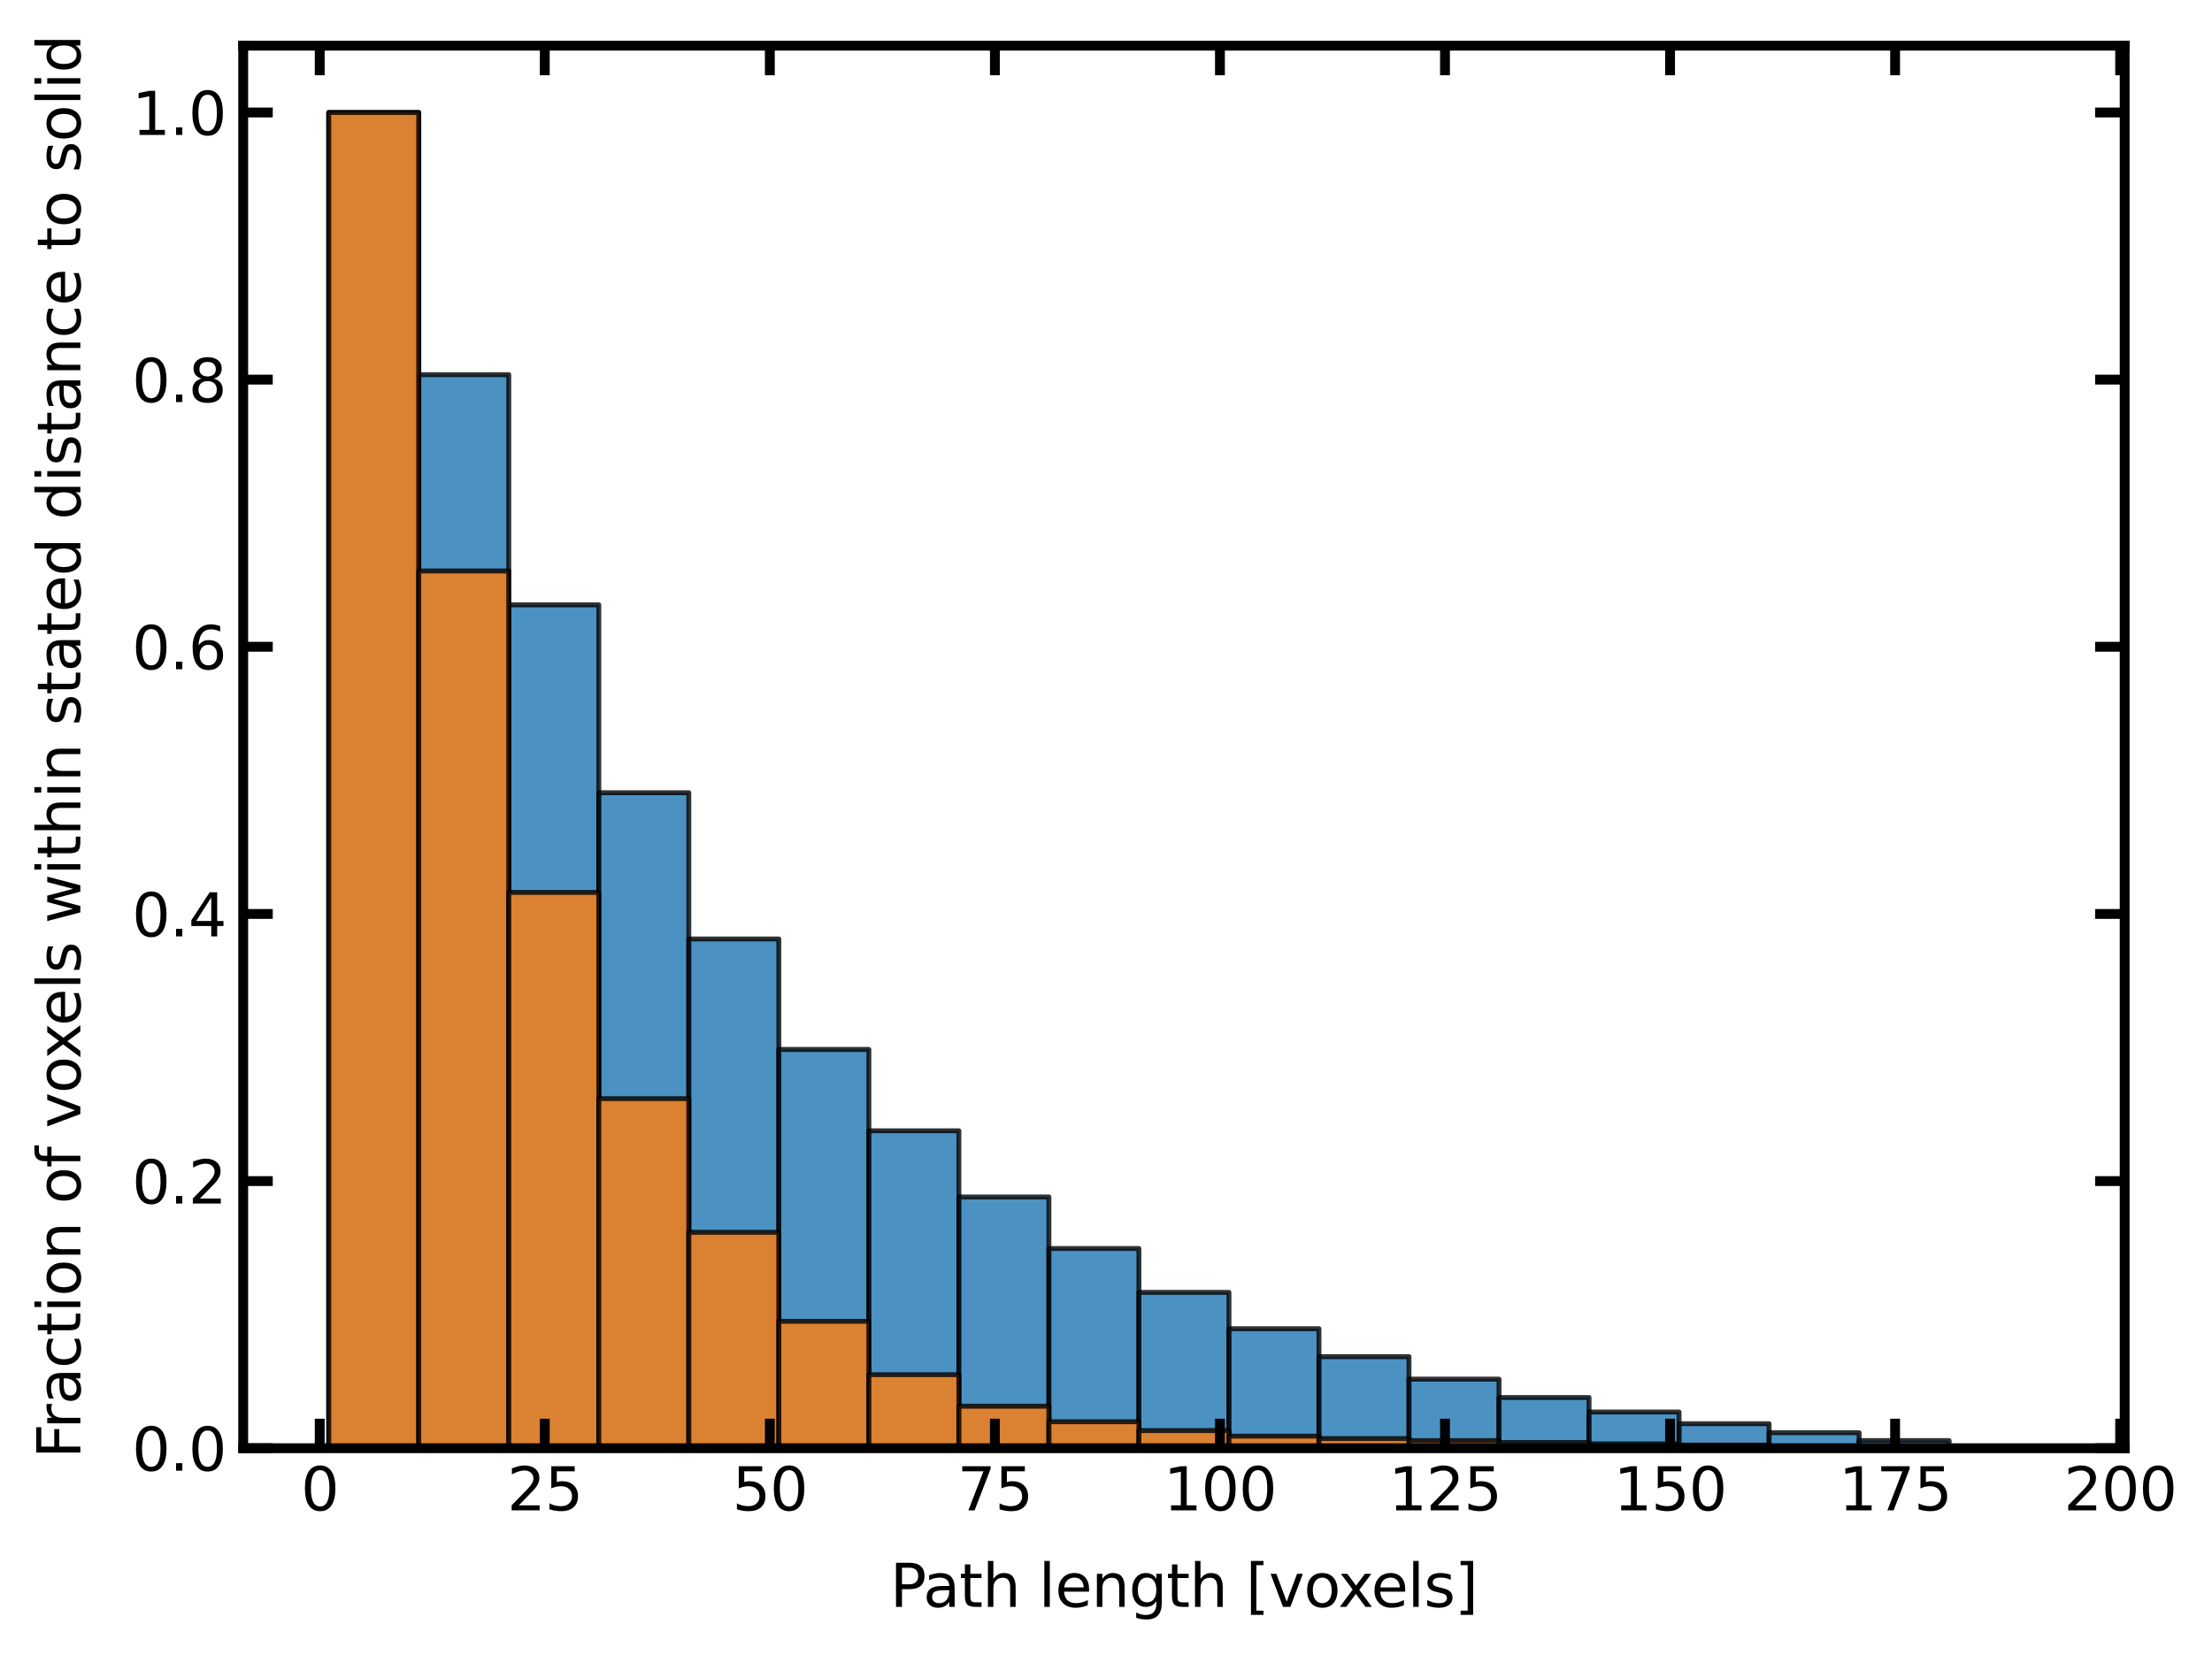 <?xml version="1.0" encoding="utf-8" standalone="no"?>
<!DOCTYPE svg PUBLIC "-//W3C//DTD SVG 1.1//EN"
  "http://www.w3.org/Graphics/SVG/1.1/DTD/svg11.dtd">
<svg xmlns:xlink="http://www.w3.org/1999/xlink" width="449.28pt" height="336.163pt" viewBox="0 0 449.28 336.163" xmlns="http://www.w3.org/2000/svg" version="1.1">
 <defs>
  <style type="text/css">*{stroke-linejoin: round; stroke-linecap: butt}</style>
 </defs>
 <g id="figure_1">
  <g id="patch_1">
   <path d="M 0 336.163 
L 449.28 336.163 
L 449.28 0 
L 0 0 
z
" style="fill: #ffffff"/>
  </g>
  <g id="axes_1">
   <g id="patch_2">
    <path d="M 49.398 294.235 
L 431.542 294.235 
L 431.542 9.283 
L 49.398 9.283 
z
" style="fill: #ffffff"/>
   </g>
   <g id="patch_3">
    <path d="M 66.768 294.235 
L 85.052 294.235 
L 85.052 22.852 
L 66.768 22.852 
z
" clip-path="url(#p12a91efa93)" style="fill: #1f77b4; opacity: 0.8; stroke: #000000; stroke-linejoin: miter"/>
   </g>
   <g id="patch_4">
    <path d="M 85.052 294.235 
L 103.337 294.235 
L 103.337 76.118 
L 85.052 76.118 
z
" clip-path="url(#p12a91efa93)" style="fill: #1f77b4; opacity: 0.8; stroke: #000000; stroke-linejoin: miter"/>
   </g>
   <g id="patch_5">
    <path d="M 103.337 294.235 
L 121.621 294.235 
L 121.621 122.886 
L 103.337 122.886 
z
" clip-path="url(#p12a91efa93)" style="fill: #1f77b4; opacity: 0.8; stroke: #000000; stroke-linejoin: miter"/>
   </g>
   <g id="patch_6">
    <path d="M 121.621 294.235 
L 139.905 294.235 
L 139.905 161.056 
L 121.621 161.056 
z
" clip-path="url(#p12a91efa93)" style="fill: #1f77b4; opacity: 0.8; stroke: #000000; stroke-linejoin: miter"/>
   </g>
   <g id="patch_7">
    <path d="M 139.905 294.235 
L 158.19 294.235 
L 158.19 190.767 
L 139.905 190.767 
z
" clip-path="url(#p12a91efa93)" style="fill: #1f77b4; opacity: 0.8; stroke: #000000; stroke-linejoin: miter"/>
   </g>
   <g id="patch_8">
    <path d="M 158.19 294.235 
L 176.474 294.235 
L 176.474 213.212 
L 158.19 213.212 
z
" clip-path="url(#p12a91efa93)" style="fill: #1f77b4; opacity: 0.8; stroke: #000000; stroke-linejoin: miter"/>
   </g>
   <g id="patch_9">
    <path d="M 176.474 294.235 
L 194.759 294.235 
L 194.759 229.736 
L 176.474 229.736 
z
" clip-path="url(#p12a91efa93)" style="fill: #1f77b4; opacity: 0.8; stroke: #000000; stroke-linejoin: miter"/>
   </g>
   <g id="patch_10">
    <path d="M 194.759 294.235 
L 213.043 294.235 
L 213.043 243.181 
L 194.759 243.181 
z
" clip-path="url(#p12a91efa93)" style="fill: #1f77b4; opacity: 0.8; stroke: #000000; stroke-linejoin: miter"/>
   </g>
   <g id="patch_11">
    <path d="M 213.043 294.235 
L 231.327 294.235 
L 231.327 253.65 
L 213.043 253.65 
z
" clip-path="url(#p12a91efa93)" style="fill: #1f77b4; opacity: 0.8; stroke: #000000; stroke-linejoin: miter"/>
   </g>
   <g id="patch_12">
    <path d="M 231.327 294.235 
L 249.612 294.235 
L 249.612 262.567 
L 231.327 262.567 
z
" clip-path="url(#p12a91efa93)" style="fill: #1f77b4; opacity: 0.8; stroke: #000000; stroke-linejoin: miter"/>
   </g>
   <g id="patch_13">
    <path d="M 249.612 294.235 
L 267.896 294.235 
L 267.896 269.952 
L 249.612 269.952 
z
" clip-path="url(#p12a91efa93)" style="fill: #1f77b4; opacity: 0.8; stroke: #000000; stroke-linejoin: miter"/>
   </g>
   <g id="patch_14">
    <path d="M 267.896 294.235 
L 286.181 294.235 
L 286.181 275.632 
L 267.896 275.632 
z
" clip-path="url(#p12a91efa93)" style="fill: #1f77b4; opacity: 0.8; stroke: #000000; stroke-linejoin: miter"/>
   </g>
   <g id="patch_15">
    <path d="M 286.181 294.235 
L 304.465 294.235 
L 304.465 280.196 
L 286.181 280.196 
z
" clip-path="url(#p12a91efa93)" style="fill: #1f77b4; opacity: 0.8; stroke: #000000; stroke-linejoin: miter"/>
   </g>
   <g id="patch_16">
    <path d="M 304.465 294.235 
L 322.749 294.235 
L 322.749 283.924 
L 304.465 283.924 
z
" clip-path="url(#p12a91efa93)" style="fill: #1f77b4; opacity: 0.8; stroke: #000000; stroke-linejoin: miter"/>
   </g>
   <g id="patch_17">
    <path d="M 322.749 294.235 
L 341.034 294.235 
L 341.034 286.873 
L 322.749 286.873 
z
" clip-path="url(#p12a91efa93)" style="fill: #1f77b4; opacity: 0.8; stroke: #000000; stroke-linejoin: miter"/>
   </g>
   <g id="patch_18">
    <path d="M 341.034 294.235 
L 359.318 294.235 
L 359.318 289.249 
L 341.034 289.249 
z
" clip-path="url(#p12a91efa93)" style="fill: #1f77b4; opacity: 0.8; stroke: #000000; stroke-linejoin: miter"/>
   </g>
   <g id="patch_19">
    <path d="M 359.318 294.235 
L 377.603 294.235 
L 377.603 291.073 
L 359.318 291.073 
z
" clip-path="url(#p12a91efa93)" style="fill: #1f77b4; opacity: 0.8; stroke: #000000; stroke-linejoin: miter"/>
   </g>
   <g id="patch_20">
    <path d="M 377.603 294.235 
L 395.887 294.235 
L 395.887 292.68 
L 377.603 292.68 
z
" clip-path="url(#p12a91efa93)" style="fill: #1f77b4; opacity: 0.8; stroke: #000000; stroke-linejoin: miter"/>
   </g>
   <g id="patch_21">
    <path d="M 395.887 294.235 
L 414.172 294.235 
L 414.172 293.874 
L 395.887 293.874 
z
" clip-path="url(#p12a91efa93)" style="fill: #1f77b4; opacity: 0.8; stroke: #000000; stroke-linejoin: miter"/>
   </g>
   <g id="patch_22">
    <path d="M 66.768 294.235 
L 85.052 294.235 
L 85.052 22.852 
L 66.768 22.852 
z
" clip-path="url(#p12a91efa93)" style="fill: #ff7f0e; opacity: 0.8; stroke: #000000; stroke-linejoin: miter"/>
   </g>
   <g id="patch_23">
    <path d="M 85.052 294.235 
L 103.337 294.235 
L 103.337 115.997 
L 85.052 115.997 
z
" clip-path="url(#p12a91efa93)" style="fill: #ff7f0e; opacity: 0.8; stroke: #000000; stroke-linejoin: miter"/>
   </g>
   <g id="patch_24">
    <path d="M 103.337 294.235 
L 121.621 294.235 
L 121.621 181.311 
L 103.337 181.311 
z
" clip-path="url(#p12a91efa93)" style="fill: #ff7f0e; opacity: 0.8; stroke: #000000; stroke-linejoin: miter"/>
   </g>
   <g id="patch_25">
    <path d="M 121.621 294.235 
L 139.905 294.235 
L 139.905 223.209 
L 121.621 223.209 
z
" clip-path="url(#p12a91efa93)" style="fill: #ff7f0e; opacity: 0.8; stroke: #000000; stroke-linejoin: miter"/>
   </g>
   <g id="patch_26">
    <path d="M 139.905 294.235 
L 158.19 294.235 
L 158.19 250.361 
L 139.905 250.361 
z
" clip-path="url(#p12a91efa93)" style="fill: #ff7f0e; opacity: 0.8; stroke: #000000; stroke-linejoin: miter"/>
   </g>
   <g id="patch_27">
    <path d="M 158.19 294.235 
L 176.474 294.235 
L 176.474 268.448 
L 158.19 268.448 
z
" clip-path="url(#p12a91efa93)" style="fill: #ff7f0e; opacity: 0.8; stroke: #000000; stroke-linejoin: miter"/>
   </g>
   <g id="patch_28">
    <path d="M 176.474 294.235 
L 194.759 294.235 
L 194.759 279.292 
L 176.474 279.292 
z
" clip-path="url(#p12a91efa93)" style="fill: #ff7f0e; opacity: 0.8; stroke: #000000; stroke-linejoin: miter"/>
   </g>
   <g id="patch_29">
    <path d="M 194.759 294.235 
L 213.043 294.235 
L 213.043 285.694 
L 194.759 285.694 
z
" clip-path="url(#p12a91efa93)" style="fill: #ff7f0e; opacity: 0.8; stroke: #000000; stroke-linejoin: miter"/>
   </g>
   <g id="patch_30">
    <path d="M 213.043 294.235 
L 231.327 294.235 
L 231.327 288.849 
L 213.043 288.849 
z
" clip-path="url(#p12a91efa93)" style="fill: #ff7f0e; opacity: 0.8; stroke: #000000; stroke-linejoin: miter"/>
   </g>
   <g id="patch_31">
    <path d="M 231.327 294.235 
L 249.612 294.235 
L 249.612 290.642 
L 231.327 290.642 
z
" clip-path="url(#p12a91efa93)" style="fill: #ff7f0e; opacity: 0.8; stroke: #000000; stroke-linejoin: miter"/>
   </g>
   <g id="patch_32">
    <path d="M 249.612 294.235 
L 267.896 294.235 
L 267.896 291.774 
L 249.612 291.774 
z
" clip-path="url(#p12a91efa93)" style="fill: #ff7f0e; opacity: 0.8; stroke: #000000; stroke-linejoin: miter"/>
   </g>
   <g id="patch_33">
    <path d="M 267.896 294.235 
L 286.181 294.235 
L 286.181 292.262 
L 267.896 292.262 
z
" clip-path="url(#p12a91efa93)" style="fill: #ff7f0e; opacity: 0.8; stroke: #000000; stroke-linejoin: miter"/>
   </g>
   <g id="patch_34">
    <path d="M 286.181 294.235 
L 304.465 294.235 
L 304.465 292.685 
L 286.181 292.685 
z
" clip-path="url(#p12a91efa93)" style="fill: #ff7f0e; opacity: 0.8; stroke: #000000; stroke-linejoin: miter"/>
   </g>
   <g id="patch_35">
    <path d="M 304.465 294.235 
L 322.749 294.235 
L 322.749 293.073 
L 304.465 293.073 
z
" clip-path="url(#p12a91efa93)" style="fill: #ff7f0e; opacity: 0.8; stroke: #000000; stroke-linejoin: miter"/>
   </g>
   <g id="patch_36">
    <path d="M 322.749 294.235 
L 341.034 294.235 
L 341.034 293.338 
L 322.749 293.338 
z
" clip-path="url(#p12a91efa93)" style="fill: #ff7f0e; opacity: 0.8; stroke: #000000; stroke-linejoin: miter"/>
   </g>
   <g id="patch_37">
    <path d="M 341.034 294.235 
L 359.318 294.235 
L 359.318 293.587 
L 341.034 293.587 
z
" clip-path="url(#p12a91efa93)" style="fill: #ff7f0e; opacity: 0.8; stroke: #000000; stroke-linejoin: miter"/>
   </g>
   <g id="patch_38">
    <path d="M 359.318 294.235 
L 377.603 294.235 
L 377.603 293.836 
L 359.318 293.836 
z
" clip-path="url(#p12a91efa93)" style="fill: #ff7f0e; opacity: 0.8; stroke: #000000; stroke-linejoin: miter"/>
   </g>
   <g id="patch_39">
    <path d="M 377.603 294.235 
L 395.887 294.235 
L 395.887 294.086 
L 377.603 294.086 
z
" clip-path="url(#p12a91efa93)" style="fill: #ff7f0e; opacity: 0.8; stroke: #000000; stroke-linejoin: miter"/>
   </g>
   <g id="patch_40">
    <path d="M 395.887 294.235 
L 414.172 294.235 
L 414.172 294.235 
L 395.887 294.235 
z
" clip-path="url(#p12a91efa93)" style="fill: #ff7f0e; opacity: 0.8; stroke: #000000; stroke-linejoin: miter"/>
   </g>
   <g id="matplotlib.axis_1">
    <g id="xtick_1">
     <g id="line2d_1">
      <defs>
       <path id="ma923a096b4" d="M 0 0 
L 0 -6 
" style="stroke: #000000; stroke-width: 2"/>
      </defs>
      <g>
       <use xlink:href="#ma923a096b4" x="64.939" y="294.235" style="fill: #ffffff; stroke: #000000; stroke-width: 2"/>
      </g>
     </g>
     <g id="line2d_2">
      <defs>
       <path id="mdfbe73aa43" d="M 0 0 
L 0 6 
" style="stroke: #000000; stroke-width: 2"/>
      </defs>
      <g>
       <use xlink:href="#mdfbe73aa43" x="64.939" y="9.283" style="fill: #ffffff; stroke: #000000; stroke-width: 2"/>
      </g>
     </g>
     <g id="text_1">
      <!-- 0 -->
      <g transform="translate(61.122 306.853)scale(0.12 -0.12)">
       <defs>
        <path id="DejaVuSans-30" d="M 2034 4250 
Q 1547 4250 1301 3770 
Q 1056 3291 1056 2328 
Q 1056 1369 1301 889 
Q 1547 409 2034 409 
Q 2525 409 2770 889 
Q 3016 1369 3016 2328 
Q 3016 3291 2770 3770 
Q 2525 4250 2034 4250 
z
M 2034 4750 
Q 2819 4750 3233 4129 
Q 3647 3509 3647 2328 
Q 3647 1150 3233 529 
Q 2819 -91 2034 -91 
Q 1250 -91 836 529 
Q 422 1150 422 2328 
Q 422 3509 836 4129 
Q 1250 4750 2034 4750 
z
" transform="scale(0.016)"/>
       </defs>
       <use xlink:href="#DejaVuSans-30"/>
      </g>
     </g>
    </g>
    <g id="xtick_2">
     <g id="line2d_3">
      <g>
       <use xlink:href="#ma923a096b4" x="110.65" y="294.235" style="fill: #ffffff; stroke: #000000; stroke-width: 2"/>
      </g>
     </g>
     <g id="line2d_4">
      <g>
       <use xlink:href="#mdfbe73aa43" x="110.65" y="9.283" style="fill: #ffffff; stroke: #000000; stroke-width: 2"/>
      </g>
     </g>
     <g id="text_2">
      <!-- 25 -->
      <g transform="translate(103.015 306.853)scale(0.12 -0.12)">
       <defs>
        <path id="DejaVuSans-32" d="M 1228 531 
L 3431 531 
L 3431 0 
L 469 0 
L 469 531 
Q 828 903 1448 1529 
Q 2069 2156 2228 2338 
Q 2531 2678 2651 2914 
Q 2772 3150 2772 3378 
Q 2772 3750 2511 3984 
Q 2250 4219 1831 4219 
Q 1534 4219 1204 4116 
Q 875 4013 500 3803 
L 500 4441 
Q 881 4594 1212 4672 
Q 1544 4750 1819 4750 
Q 2544 4750 2975 4387 
Q 3406 4025 3406 3419 
Q 3406 3131 3298 2873 
Q 3191 2616 2906 2266 
Q 2828 2175 2409 1742 
Q 1991 1309 1228 531 
z
" transform="scale(0.016)"/>
        <path id="DejaVuSans-35" d="M 691 4666 
L 3169 4666 
L 3169 4134 
L 1269 4134 
L 1269 2991 
Q 1406 3038 1543 3061 
Q 1681 3084 1819 3084 
Q 2600 3084 3056 2656 
Q 3513 2228 3513 1497 
Q 3513 744 3044 326 
Q 2575 -91 1722 -91 
Q 1428 -91 1123 -41 
Q 819 9 494 109 
L 494 744 
Q 775 591 1075 516 
Q 1375 441 1709 441 
Q 2250 441 2565 725 
Q 2881 1009 2881 1497 
Q 2881 1984 2565 2268 
Q 2250 2553 1709 2553 
Q 1456 2553 1204 2497 
Q 953 2441 691 2322 
L 691 4666 
z
" transform="scale(0.016)"/>
       </defs>
       <use xlink:href="#DejaVuSans-32"/>
       <use xlink:href="#DejaVuSans-35" x="63.623"/>
      </g>
     </g>
    </g>
    <g id="xtick_3">
     <g id="line2d_5">
      <g>
       <use xlink:href="#ma923a096b4" x="156.361" y="294.235" style="fill: #ffffff; stroke: #000000; stroke-width: 2"/>
      </g>
     </g>
     <g id="line2d_6">
      <g>
       <use xlink:href="#mdfbe73aa43" x="156.361" y="9.283" style="fill: #ffffff; stroke: #000000; stroke-width: 2"/>
      </g>
     </g>
     <g id="text_3">
      <!-- 50 -->
      <g transform="translate(148.726 306.853)scale(0.12 -0.12)">
       <use xlink:href="#DejaVuSans-35"/>
       <use xlink:href="#DejaVuSans-30" x="63.623"/>
      </g>
     </g>
    </g>
    <g id="xtick_4">
     <g id="line2d_7">
      <g>
       <use xlink:href="#ma923a096b4" x="202.072" y="294.235" style="fill: #ffffff; stroke: #000000; stroke-width: 2"/>
      </g>
     </g>
     <g id="line2d_8">
      <g>
       <use xlink:href="#mdfbe73aa43" x="202.072" y="9.283" style="fill: #ffffff; stroke: #000000; stroke-width: 2"/>
      </g>
     </g>
     <g id="text_4">
      <!-- 75 -->
      <g transform="translate(194.437 306.853)scale(0.12 -0.12)">
       <defs>
        <path id="DejaVuSans-37" d="M 525 4666 
L 3525 4666 
L 3525 4397 
L 1831 0 
L 1172 0 
L 2766 4134 
L 525 4134 
L 525 4666 
z
" transform="scale(0.016)"/>
       </defs>
       <use xlink:href="#DejaVuSans-37"/>
       <use xlink:href="#DejaVuSans-35" x="63.623"/>
      </g>
     </g>
    </g>
    <g id="xtick_5">
     <g id="line2d_9">
      <g>
       <use xlink:href="#ma923a096b4" x="247.783" y="294.235" style="fill: #ffffff; stroke: #000000; stroke-width: 2"/>
      </g>
     </g>
     <g id="line2d_10">
      <g>
       <use xlink:href="#mdfbe73aa43" x="247.783" y="9.283" style="fill: #ffffff; stroke: #000000; stroke-width: 2"/>
      </g>
     </g>
     <g id="text_5">
      <!-- 100 -->
      <g transform="translate(236.331 306.853)scale(0.12 -0.12)">
       <defs>
        <path id="DejaVuSans-31" d="M 794 531 
L 1825 531 
L 1825 4091 
L 703 3866 
L 703 4441 
L 1819 4666 
L 2450 4666 
L 2450 531 
L 3481 531 
L 3481 0 
L 794 0 
L 794 531 
z
" transform="scale(0.016)"/>
       </defs>
       <use xlink:href="#DejaVuSans-31"/>
       <use xlink:href="#DejaVuSans-30" x="63.623"/>
       <use xlink:href="#DejaVuSans-30" x="127.246"/>
      </g>
     </g>
    </g>
    <g id="xtick_6">
     <g id="line2d_11">
      <g>
       <use xlink:href="#ma923a096b4" x="293.494" y="294.235" style="fill: #ffffff; stroke: #000000; stroke-width: 2"/>
      </g>
     </g>
     <g id="line2d_12">
      <g>
       <use xlink:href="#mdfbe73aa43" x="293.494" y="9.283" style="fill: #ffffff; stroke: #000000; stroke-width: 2"/>
      </g>
     </g>
     <g id="text_6">
      <!-- 125 -->
      <g transform="translate(282.042 306.853)scale(0.12 -0.12)">
       <use xlink:href="#DejaVuSans-31"/>
       <use xlink:href="#DejaVuSans-32" x="63.623"/>
       <use xlink:href="#DejaVuSans-35" x="127.246"/>
      </g>
     </g>
    </g>
    <g id="xtick_7">
     <g id="line2d_13">
      <g>
       <use xlink:href="#ma923a096b4" x="339.205" y="294.235" style="fill: #ffffff; stroke: #000000; stroke-width: 2"/>
      </g>
     </g>
     <g id="line2d_14">
      <g>
       <use xlink:href="#mdfbe73aa43" x="339.205" y="9.283" style="fill: #ffffff; stroke: #000000; stroke-width: 2"/>
      </g>
     </g>
     <g id="text_7">
      <!-- 150 -->
      <g transform="translate(327.753 306.853)scale(0.12 -0.12)">
       <use xlink:href="#DejaVuSans-31"/>
       <use xlink:href="#DejaVuSans-35" x="63.623"/>
       <use xlink:href="#DejaVuSans-30" x="127.246"/>
      </g>
     </g>
    </g>
    <g id="xtick_8">
     <g id="line2d_15">
      <g>
       <use xlink:href="#ma923a096b4" x="384.916" y="294.235" style="fill: #ffffff; stroke: #000000; stroke-width: 2"/>
      </g>
     </g>
     <g id="line2d_16">
      <g>
       <use xlink:href="#mdfbe73aa43" x="384.916" y="9.283" style="fill: #ffffff; stroke: #000000; stroke-width: 2"/>
      </g>
     </g>
     <g id="text_8">
      <!-- 175 -->
      <g transform="translate(373.464 306.853)scale(0.12 -0.12)">
       <use xlink:href="#DejaVuSans-31"/>
       <use xlink:href="#DejaVuSans-37" x="63.623"/>
       <use xlink:href="#DejaVuSans-35" x="127.246"/>
      </g>
     </g>
    </g>
    <g id="xtick_9">
     <g id="line2d_17">
      <g>
       <use xlink:href="#ma923a096b4" x="430.627" y="294.235" style="fill: #ffffff; stroke: #000000; stroke-width: 2"/>
      </g>
     </g>
     <g id="line2d_18">
      <g>
       <use xlink:href="#mdfbe73aa43" x="430.627" y="9.283" style="fill: #ffffff; stroke: #000000; stroke-width: 2"/>
      </g>
     </g>
     <g id="text_9">
      <!-- 200 -->
      <g transform="translate(419.175 306.853)scale(0.12 -0.12)">
       <use xlink:href="#DejaVuSans-32"/>
       <use xlink:href="#DejaVuSans-30" x="63.623"/>
       <use xlink:href="#DejaVuSans-30" x="127.246"/>
      </g>
     </g>
    </g>
    <g id="text_10">
     <!-- Path length [voxels] -->
     <g transform="translate(180.786 326.467)scale(0.12 -0.12)">
      <defs>
       <path id="DejaVuSans-50" d="M 1259 4147 
L 1259 2394 
L 2053 2394 
Q 2494 2394 2734 2622 
Q 2975 2850 2975 3272 
Q 2975 3691 2734 3919 
Q 2494 4147 2053 4147 
L 1259 4147 
z
M 628 4666 
L 2053 4666 
Q 2838 4666 3239 4311 
Q 3641 3956 3641 3272 
Q 3641 2581 3239 2228 
Q 2838 1875 2053 1875 
L 1259 1875 
L 1259 0 
L 628 0 
L 628 4666 
z
" transform="scale(0.016)"/>
       <path id="DejaVuSans-61" d="M 2194 1759 
Q 1497 1759 1228 1600 
Q 959 1441 959 1056 
Q 959 750 1161 570 
Q 1363 391 1709 391 
Q 2188 391 2477 730 
Q 2766 1069 2766 1631 
L 2766 1759 
L 2194 1759 
z
M 3341 1997 
L 3341 0 
L 2766 0 
L 2766 531 
Q 2569 213 2275 61 
Q 1981 -91 1556 -91 
Q 1019 -91 701 211 
Q 384 513 384 1019 
Q 384 1609 779 1909 
Q 1175 2209 1959 2209 
L 2766 2209 
L 2766 2266 
Q 2766 2663 2505 2880 
Q 2244 3097 1772 3097 
Q 1472 3097 1187 3025 
Q 903 2953 641 2809 
L 641 3341 
Q 956 3463 1253 3523 
Q 1550 3584 1831 3584 
Q 2591 3584 2966 3190 
Q 3341 2797 3341 1997 
z
" transform="scale(0.016)"/>
       <path id="DejaVuSans-74" d="M 1172 4494 
L 1172 3500 
L 2356 3500 
L 2356 3053 
L 1172 3053 
L 1172 1153 
Q 1172 725 1289 603 
Q 1406 481 1766 481 
L 2356 481 
L 2356 0 
L 1766 0 
Q 1100 0 847 248 
Q 594 497 594 1153 
L 594 3053 
L 172 3053 
L 172 3500 
L 594 3500 
L 594 4494 
L 1172 4494 
z
" transform="scale(0.016)"/>
       <path id="DejaVuSans-68" d="M 3513 2113 
L 3513 0 
L 2938 0 
L 2938 2094 
Q 2938 2591 2744 2837 
Q 2550 3084 2163 3084 
Q 1697 3084 1428 2787 
Q 1159 2491 1159 1978 
L 1159 0 
L 581 0 
L 581 4863 
L 1159 4863 
L 1159 2956 
Q 1366 3272 1645 3428 
Q 1925 3584 2291 3584 
Q 2894 3584 3203 3211 
Q 3513 2838 3513 2113 
z
" transform="scale(0.016)"/>
       <path id="DejaVuSans-20" transform="scale(0.016)"/>
       <path id="DejaVuSans-6c" d="M 603 4863 
L 1178 4863 
L 1178 0 
L 603 0 
L 603 4863 
z
" transform="scale(0.016)"/>
       <path id="DejaVuSans-65" d="M 3597 1894 
L 3597 1613 
L 953 1613 
Q 991 1019 1311 708 
Q 1631 397 2203 397 
Q 2534 397 2845 478 
Q 3156 559 3463 722 
L 3463 178 
Q 3153 47 2828 -22 
Q 2503 -91 2169 -91 
Q 1331 -91 842 396 
Q 353 884 353 1716 
Q 353 2575 817 3079 
Q 1281 3584 2069 3584 
Q 2775 3584 3186 3129 
Q 3597 2675 3597 1894 
z
M 3022 2063 
Q 3016 2534 2758 2815 
Q 2500 3097 2075 3097 
Q 1594 3097 1305 2825 
Q 1016 2553 972 2059 
L 3022 2063 
z
" transform="scale(0.016)"/>
       <path id="DejaVuSans-6e" d="M 3513 2113 
L 3513 0 
L 2938 0 
L 2938 2094 
Q 2938 2591 2744 2837 
Q 2550 3084 2163 3084 
Q 1697 3084 1428 2787 
Q 1159 2491 1159 1978 
L 1159 0 
L 581 0 
L 581 3500 
L 1159 3500 
L 1159 2956 
Q 1366 3272 1645 3428 
Q 1925 3584 2291 3584 
Q 2894 3584 3203 3211 
Q 3513 2838 3513 2113 
z
" transform="scale(0.016)"/>
       <path id="DejaVuSans-67" d="M 2906 1791 
Q 2906 2416 2648 2759 
Q 2391 3103 1925 3103 
Q 1463 3103 1205 2759 
Q 947 2416 947 1791 
Q 947 1169 1205 825 
Q 1463 481 1925 481 
Q 2391 481 2648 825 
Q 2906 1169 2906 1791 
z
M 3481 434 
Q 3481 -459 3084 -895 
Q 2688 -1331 1869 -1331 
Q 1566 -1331 1297 -1286 
Q 1028 -1241 775 -1147 
L 775 -588 
Q 1028 -725 1275 -790 
Q 1522 -856 1778 -856 
Q 2344 -856 2625 -561 
Q 2906 -266 2906 331 
L 2906 616 
Q 2728 306 2450 153 
Q 2172 0 1784 0 
Q 1141 0 747 490 
Q 353 981 353 1791 
Q 353 2603 747 3093 
Q 1141 3584 1784 3584 
Q 2172 3584 2450 3431 
Q 2728 3278 2906 2969 
L 2906 3500 
L 3481 3500 
L 3481 434 
z
" transform="scale(0.016)"/>
       <path id="DejaVuSans-5b" d="M 550 4863 
L 1875 4863 
L 1875 4416 
L 1125 4416 
L 1125 -397 
L 1875 -397 
L 1875 -844 
L 550 -844 
L 550 4863 
z
" transform="scale(0.016)"/>
       <path id="DejaVuSans-76" d="M 191 3500 
L 800 3500 
L 1894 563 
L 2988 3500 
L 3597 3500 
L 2284 0 
L 1503 0 
L 191 3500 
z
" transform="scale(0.016)"/>
       <path id="DejaVuSans-6f" d="M 1959 3097 
Q 1497 3097 1228 2736 
Q 959 2375 959 1747 
Q 959 1119 1226 758 
Q 1494 397 1959 397 
Q 2419 397 2687 759 
Q 2956 1122 2956 1747 
Q 2956 2369 2687 2733 
Q 2419 3097 1959 3097 
z
M 1959 3584 
Q 2709 3584 3137 3096 
Q 3566 2609 3566 1747 
Q 3566 888 3137 398 
Q 2709 -91 1959 -91 
Q 1206 -91 779 398 
Q 353 888 353 1747 
Q 353 2609 779 3096 
Q 1206 3584 1959 3584 
z
" transform="scale(0.016)"/>
       <path id="DejaVuSans-78" d="M 3513 3500 
L 2247 1797 
L 3578 0 
L 2900 0 
L 1881 1375 
L 863 0 
L 184 0 
L 1544 1831 
L 300 3500 
L 978 3500 
L 1906 2253 
L 2834 3500 
L 3513 3500 
z
" transform="scale(0.016)"/>
       <path id="DejaVuSans-73" d="M 2834 3397 
L 2834 2853 
Q 2591 2978 2328 3040 
Q 2066 3103 1784 3103 
Q 1356 3103 1142 2972 
Q 928 2841 928 2578 
Q 928 2378 1081 2264 
Q 1234 2150 1697 2047 
L 1894 2003 
Q 2506 1872 2764 1633 
Q 3022 1394 3022 966 
Q 3022 478 2636 193 
Q 2250 -91 1575 -91 
Q 1294 -91 989 -36 
Q 684 19 347 128 
L 347 722 
Q 666 556 975 473 
Q 1284 391 1588 391 
Q 1994 391 2212 530 
Q 2431 669 2431 922 
Q 2431 1156 2273 1281 
Q 2116 1406 1581 1522 
L 1381 1569 
Q 847 1681 609 1914 
Q 372 2147 372 2553 
Q 372 3047 722 3315 
Q 1072 3584 1716 3584 
Q 2034 3584 2315 3537 
Q 2597 3491 2834 3397 
z
" transform="scale(0.016)"/>
       <path id="DejaVuSans-5d" d="M 1947 4863 
L 1947 -844 
L 622 -844 
L 622 -397 
L 1369 -397 
L 1369 4416 
L 622 4416 
L 622 4863 
L 1947 4863 
z
" transform="scale(0.016)"/>
      </defs>
      <use xlink:href="#DejaVuSans-50"/>
      <use xlink:href="#DejaVuSans-61" x="55.803"/>
      <use xlink:href="#DejaVuSans-74" x="117.082"/>
      <use xlink:href="#DejaVuSans-68" x="156.291"/>
      <use xlink:href="#DejaVuSans-20" x="219.67"/>
      <use xlink:href="#DejaVuSans-6c" x="251.457"/>
      <use xlink:href="#DejaVuSans-65" x="279.24"/>
      <use xlink:href="#DejaVuSans-6e" x="340.764"/>
      <use xlink:href="#DejaVuSans-67" x="404.143"/>
      <use xlink:href="#DejaVuSans-74" x="467.619"/>
      <use xlink:href="#DejaVuSans-68" x="506.828"/>
      <use xlink:href="#DejaVuSans-20" x="570.207"/>
      <use xlink:href="#DejaVuSans-5b" x="601.994"/>
      <use xlink:href="#DejaVuSans-76" x="641.008"/>
      <use xlink:href="#DejaVuSans-6f" x="700.188"/>
      <use xlink:href="#DejaVuSans-78" x="758.244"/>
      <use xlink:href="#DejaVuSans-65" x="814.299"/>
      <use xlink:href="#DejaVuSans-6c" x="875.822"/>
      <use xlink:href="#DejaVuSans-73" x="903.605"/>
      <use xlink:href="#DejaVuSans-5d" x="955.705"/>
     </g>
    </g>
   </g>
   <g id="matplotlib.axis_2">
    <g id="ytick_1">
     <g id="line2d_19">
      <defs>
       <path id="m436c1f654d" d="M 0 0 
L 6 0 
" style="stroke: #000000; stroke-width: 2"/>
      </defs>
      <g>
       <use xlink:href="#m436c1f654d" x="49.398" y="294.235" style="fill: #ffffff; stroke: #000000; stroke-width: 2"/>
      </g>
     </g>
     <g id="line2d_20">
      <defs>
       <path id="m06ad561cab" d="M 0 0 
L -6 0 
" style="stroke: #000000; stroke-width: 2"/>
      </defs>
      <g>
       <use xlink:href="#m06ad561cab" x="431.542" y="294.235" style="fill: #ffffff; stroke: #000000; stroke-width: 2"/>
      </g>
     </g>
     <g id="text_11">
      <!-- 0.0 -->
      <g transform="translate(26.814 298.794)scale(0.12 -0.12)">
       <defs>
        <path id="DejaVuSans-2e" d="M 684 794 
L 1344 794 
L 1344 0 
L 684 0 
L 684 794 
z
" transform="scale(0.016)"/>
       </defs>
       <use xlink:href="#DejaVuSans-30"/>
       <use xlink:href="#DejaVuSans-2e" x="63.623"/>
       <use xlink:href="#DejaVuSans-30" x="95.41"/>
      </g>
     </g>
    </g>
    <g id="ytick_2">
     <g id="line2d_21">
      <g>
       <use xlink:href="#m436c1f654d" x="49.398" y="239.958" style="fill: #ffffff; stroke: #000000; stroke-width: 2"/>
      </g>
     </g>
     <g id="line2d_22">
      <g>
       <use xlink:href="#m06ad561cab" x="431.542" y="239.958" style="fill: #ffffff; stroke: #000000; stroke-width: 2"/>
      </g>
     </g>
     <g id="text_12">
      <!-- 0.2 -->
      <g transform="translate(26.814 244.517)scale(0.12 -0.12)">
       <use xlink:href="#DejaVuSans-30"/>
       <use xlink:href="#DejaVuSans-2e" x="63.623"/>
       <use xlink:href="#DejaVuSans-32" x="95.41"/>
      </g>
     </g>
    </g>
    <g id="ytick_3">
     <g id="line2d_23">
      <g>
       <use xlink:href="#m436c1f654d" x="49.398" y="185.682" style="fill: #ffffff; stroke: #000000; stroke-width: 2"/>
      </g>
     </g>
     <g id="line2d_24">
      <g>
       <use xlink:href="#m06ad561cab" x="431.542" y="185.682" style="fill: #ffffff; stroke: #000000; stroke-width: 2"/>
      </g>
     </g>
     <g id="text_13">
      <!-- 0.4 -->
      <g transform="translate(26.814 190.241)scale(0.12 -0.12)">
       <defs>
        <path id="DejaVuSans-34" d="M 2419 4116 
L 825 1625 
L 2419 1625 
L 2419 4116 
z
M 2253 4666 
L 3047 4666 
L 3047 1625 
L 3713 1625 
L 3713 1100 
L 3047 1100 
L 3047 0 
L 2419 0 
L 2419 1100 
L 313 1100 
L 313 1709 
L 2253 4666 
z
" transform="scale(0.016)"/>
       </defs>
       <use xlink:href="#DejaVuSans-30"/>
       <use xlink:href="#DejaVuSans-2e" x="63.623"/>
       <use xlink:href="#DejaVuSans-34" x="95.41"/>
      </g>
     </g>
    </g>
    <g id="ytick_4">
     <g id="line2d_25">
      <g>
       <use xlink:href="#m436c1f654d" x="49.398" y="131.405" style="fill: #ffffff; stroke: #000000; stroke-width: 2"/>
      </g>
     </g>
     <g id="line2d_26">
      <g>
       <use xlink:href="#m06ad561cab" x="431.542" y="131.405" style="fill: #ffffff; stroke: #000000; stroke-width: 2"/>
      </g>
     </g>
     <g id="text_14">
      <!-- 0.6 -->
      <g transform="translate(26.814 135.964)scale(0.12 -0.12)">
       <defs>
        <path id="DejaVuSans-36" d="M 2113 2584 
Q 1688 2584 1439 2293 
Q 1191 2003 1191 1497 
Q 1191 994 1439 701 
Q 1688 409 2113 409 
Q 2538 409 2786 701 
Q 3034 994 3034 1497 
Q 3034 2003 2786 2293 
Q 2538 2584 2113 2584 
z
M 3366 4563 
L 3366 3988 
Q 3128 4100 2886 4159 
Q 2644 4219 2406 4219 
Q 1781 4219 1451 3797 
Q 1122 3375 1075 2522 
Q 1259 2794 1537 2939 
Q 1816 3084 2150 3084 
Q 2853 3084 3261 2657 
Q 3669 2231 3669 1497 
Q 3669 778 3244 343 
Q 2819 -91 2113 -91 
Q 1303 -91 875 529 
Q 447 1150 447 2328 
Q 447 3434 972 4092 
Q 1497 4750 2381 4750 
Q 2619 4750 2861 4703 
Q 3103 4656 3366 4563 
z
" transform="scale(0.016)"/>
       </defs>
       <use xlink:href="#DejaVuSans-30"/>
       <use xlink:href="#DejaVuSans-2e" x="63.623"/>
       <use xlink:href="#DejaVuSans-36" x="95.41"/>
      </g>
     </g>
    </g>
    <g id="ytick_5">
     <g id="line2d_27">
      <g>
       <use xlink:href="#m436c1f654d" x="49.398" y="77.128" style="fill: #ffffff; stroke: #000000; stroke-width: 2"/>
      </g>
     </g>
     <g id="line2d_28">
      <g>
       <use xlink:href="#m06ad561cab" x="431.542" y="77.128" style="fill: #ffffff; stroke: #000000; stroke-width: 2"/>
      </g>
     </g>
     <g id="text_15">
      <!-- 0.8 -->
      <g transform="translate(26.814 81.687)scale(0.12 -0.12)">
       <defs>
        <path id="DejaVuSans-38" d="M 2034 2216 
Q 1584 2216 1326 1975 
Q 1069 1734 1069 1313 
Q 1069 891 1326 650 
Q 1584 409 2034 409 
Q 2484 409 2743 651 
Q 3003 894 3003 1313 
Q 3003 1734 2745 1975 
Q 2488 2216 2034 2216 
z
M 1403 2484 
Q 997 2584 770 2862 
Q 544 3141 544 3541 
Q 544 4100 942 4425 
Q 1341 4750 2034 4750 
Q 2731 4750 3128 4425 
Q 3525 4100 3525 3541 
Q 3525 3141 3298 2862 
Q 3072 2584 2669 2484 
Q 3125 2378 3379 2068 
Q 3634 1759 3634 1313 
Q 3634 634 3220 271 
Q 2806 -91 2034 -91 
Q 1263 -91 848 271 
Q 434 634 434 1313 
Q 434 1759 690 2068 
Q 947 2378 1403 2484 
z
M 1172 3481 
Q 1172 3119 1398 2916 
Q 1625 2713 2034 2713 
Q 2441 2713 2670 2916 
Q 2900 3119 2900 3481 
Q 2900 3844 2670 4047 
Q 2441 4250 2034 4250 
Q 1625 4250 1398 4047 
Q 1172 3844 1172 3481 
z
" transform="scale(0.016)"/>
       </defs>
       <use xlink:href="#DejaVuSans-30"/>
       <use xlink:href="#DejaVuSans-2e" x="63.623"/>
       <use xlink:href="#DejaVuSans-38" x="95.41"/>
      </g>
     </g>
    </g>
    <g id="ytick_6">
     <g id="line2d_29">
      <g>
       <use xlink:href="#m436c1f654d" x="49.398" y="22.852" style="fill: #ffffff; stroke: #000000; stroke-width: 2"/>
      </g>
     </g>
     <g id="line2d_30">
      <g>
       <use xlink:href="#m06ad561cab" x="431.542" y="22.852" style="fill: #ffffff; stroke: #000000; stroke-width: 2"/>
      </g>
     </g>
     <g id="text_16">
      <!-- 1.0 -->
      <g transform="translate(26.814 27.411)scale(0.12 -0.12)">
       <use xlink:href="#DejaVuSans-31"/>
       <use xlink:href="#DejaVuSans-2e" x="63.623"/>
       <use xlink:href="#DejaVuSans-30" x="95.41"/>
      </g>
     </g>
    </g>
    <g id="text_17">
     <!-- Fraction of voxels within stated distance to solid -->
     <g transform="translate(16.318 296.317)rotate(-90)scale(0.12 -0.12)">
      <defs>
       <path id="DejaVuSans-46" d="M 628 4666 
L 3309 4666 
L 3309 4134 
L 1259 4134 
L 1259 2759 
L 3109 2759 
L 3109 2228 
L 1259 2228 
L 1259 0 
L 628 0 
L 628 4666 
z
" transform="scale(0.016)"/>
       <path id="DejaVuSans-72" d="M 2631 2963 
Q 2534 3019 2420 3045 
Q 2306 3072 2169 3072 
Q 1681 3072 1420 2755 
Q 1159 2438 1159 1844 
L 1159 0 
L 581 0 
L 581 3500 
L 1159 3500 
L 1159 2956 
Q 1341 3275 1631 3429 
Q 1922 3584 2338 3584 
Q 2397 3584 2469 3576 
Q 2541 3569 2628 3553 
L 2631 2963 
z
" transform="scale(0.016)"/>
       <path id="DejaVuSans-63" d="M 3122 3366 
L 3122 2828 
Q 2878 2963 2633 3030 
Q 2388 3097 2138 3097 
Q 1578 3097 1268 2742 
Q 959 2388 959 1747 
Q 959 1106 1268 751 
Q 1578 397 2138 397 
Q 2388 397 2633 464 
Q 2878 531 3122 666 
L 3122 134 
Q 2881 22 2623 -34 
Q 2366 -91 2075 -91 
Q 1284 -91 818 406 
Q 353 903 353 1747 
Q 353 2603 823 3093 
Q 1294 3584 2113 3584 
Q 2378 3584 2631 3529 
Q 2884 3475 3122 3366 
z
" transform="scale(0.016)"/>
       <path id="DejaVuSans-69" d="M 603 3500 
L 1178 3500 
L 1178 0 
L 603 0 
L 603 3500 
z
M 603 4863 
L 1178 4863 
L 1178 4134 
L 603 4134 
L 603 4863 
z
" transform="scale(0.016)"/>
       <path id="DejaVuSans-66" d="M 2375 4863 
L 2375 4384 
L 1825 4384 
Q 1516 4384 1395 4259 
Q 1275 4134 1275 3809 
L 1275 3500 
L 2222 3500 
L 2222 3053 
L 1275 3053 
L 1275 0 
L 697 0 
L 697 3053 
L 147 3053 
L 147 3500 
L 697 3500 
L 697 3744 
Q 697 4328 969 4595 
Q 1241 4863 1831 4863 
L 2375 4863 
z
" transform="scale(0.016)"/>
       <path id="DejaVuSans-77" d="M 269 3500 
L 844 3500 
L 1563 769 
L 2278 3500 
L 2956 3500 
L 3675 769 
L 4391 3500 
L 4966 3500 
L 4050 0 
L 3372 0 
L 2619 2869 
L 1863 0 
L 1184 0 
L 269 3500 
z
" transform="scale(0.016)"/>
       <path id="DejaVuSans-64" d="M 2906 2969 
L 2906 4863 
L 3481 4863 
L 3481 0 
L 2906 0 
L 2906 525 
Q 2725 213 2448 61 
Q 2172 -91 1784 -91 
Q 1150 -91 751 415 
Q 353 922 353 1747 
Q 353 2572 751 3078 
Q 1150 3584 1784 3584 
Q 2172 3584 2448 3432 
Q 2725 3281 2906 2969 
z
M 947 1747 
Q 947 1113 1208 752 
Q 1469 391 1925 391 
Q 2381 391 2643 752 
Q 2906 1113 2906 1747 
Q 2906 2381 2643 2742 
Q 2381 3103 1925 3103 
Q 1469 3103 1208 2742 
Q 947 2381 947 1747 
z
" transform="scale(0.016)"/>
      </defs>
      <use xlink:href="#DejaVuSans-46"/>
      <use xlink:href="#DejaVuSans-72" x="50.27"/>
      <use xlink:href="#DejaVuSans-61" x="91.383"/>
      <use xlink:href="#DejaVuSans-63" x="152.662"/>
      <use xlink:href="#DejaVuSans-74" x="207.643"/>
      <use xlink:href="#DejaVuSans-69" x="246.852"/>
      <use xlink:href="#DejaVuSans-6f" x="274.635"/>
      <use xlink:href="#DejaVuSans-6e" x="335.816"/>
      <use xlink:href="#DejaVuSans-20" x="399.195"/>
      <use xlink:href="#DejaVuSans-6f" x="430.982"/>
      <use xlink:href="#DejaVuSans-66" x="492.164"/>
      <use xlink:href="#DejaVuSans-20" x="527.369"/>
      <use xlink:href="#DejaVuSans-76" x="559.156"/>
      <use xlink:href="#DejaVuSans-6f" x="618.336"/>
      <use xlink:href="#DejaVuSans-78" x="676.393"/>
      <use xlink:href="#DejaVuSans-65" x="732.447"/>
      <use xlink:href="#DejaVuSans-6c" x="793.971"/>
      <use xlink:href="#DejaVuSans-73" x="821.754"/>
      <use xlink:href="#DejaVuSans-20" x="873.854"/>
      <use xlink:href="#DejaVuSans-77" x="905.641"/>
      <use xlink:href="#DejaVuSans-69" x="987.428"/>
      <use xlink:href="#DejaVuSans-74" x="1015.211"/>
      <use xlink:href="#DejaVuSans-68" x="1054.42"/>
      <use xlink:href="#DejaVuSans-69" x="1117.799"/>
      <use xlink:href="#DejaVuSans-6e" x="1145.582"/>
      <use xlink:href="#DejaVuSans-20" x="1208.961"/>
      <use xlink:href="#DejaVuSans-73" x="1240.748"/>
      <use xlink:href="#DejaVuSans-74" x="1292.848"/>
      <use xlink:href="#DejaVuSans-61" x="1332.057"/>
      <use xlink:href="#DejaVuSans-74" x="1393.336"/>
      <use xlink:href="#DejaVuSans-65" x="1432.545"/>
      <use xlink:href="#DejaVuSans-64" x="1494.068"/>
      <use xlink:href="#DejaVuSans-20" x="1557.545"/>
      <use xlink:href="#DejaVuSans-64" x="1589.332"/>
      <use xlink:href="#DejaVuSans-69" x="1652.809"/>
      <use xlink:href="#DejaVuSans-73" x="1680.592"/>
      <use xlink:href="#DejaVuSans-74" x="1732.691"/>
      <use xlink:href="#DejaVuSans-61" x="1771.9"/>
      <use xlink:href="#DejaVuSans-6e" x="1833.18"/>
      <use xlink:href="#DejaVuSans-63" x="1896.559"/>
      <use xlink:href="#DejaVuSans-65" x="1951.539"/>
      <use xlink:href="#DejaVuSans-20" x="2013.062"/>
      <use xlink:href="#DejaVuSans-74" x="2044.85"/>
      <use xlink:href="#DejaVuSans-6f" x="2084.059"/>
      <use xlink:href="#DejaVuSans-20" x="2145.24"/>
      <use xlink:href="#DejaVuSans-73" x="2177.027"/>
      <use xlink:href="#DejaVuSans-6f" x="2229.127"/>
      <use xlink:href="#DejaVuSans-6c" x="2290.309"/>
      <use xlink:href="#DejaVuSans-69" x="2318.092"/>
      <use xlink:href="#DejaVuSans-64" x="2345.875"/>
     </g>
    </g>
   </g>
   <g id="patch_41">
    <path d="M 49.398 294.235 
L 49.398 9.283 
" style="fill: none; stroke: #000000; stroke-width: 2; stroke-linejoin: miter; stroke-linecap: square"/>
   </g>
   <g id="patch_42">
    <path d="M 431.542 294.235 
L 431.542 9.283 
" style="fill: none; stroke: #000000; stroke-width: 2; stroke-linejoin: miter; stroke-linecap: square"/>
   </g>
   <g id="patch_43">
    <path d="M 49.398 294.235 
L 431.542 294.235 
" style="fill: none; stroke: #000000; stroke-width: 2; stroke-linejoin: miter; stroke-linecap: square"/>
   </g>
   <g id="patch_44">
    <path d="M 49.398 9.283 
L 431.542 9.283 
" style="fill: none; stroke: #000000; stroke-width: 2; stroke-linejoin: miter; stroke-linecap: square"/>
   </g>
  </g>
 </g>
 <defs>
  <clipPath id="p12a91efa93">
   <rect x="49.398" y="9.283" width="382.144" height="284.952"/>
  </clipPath>
 </defs>
</svg>